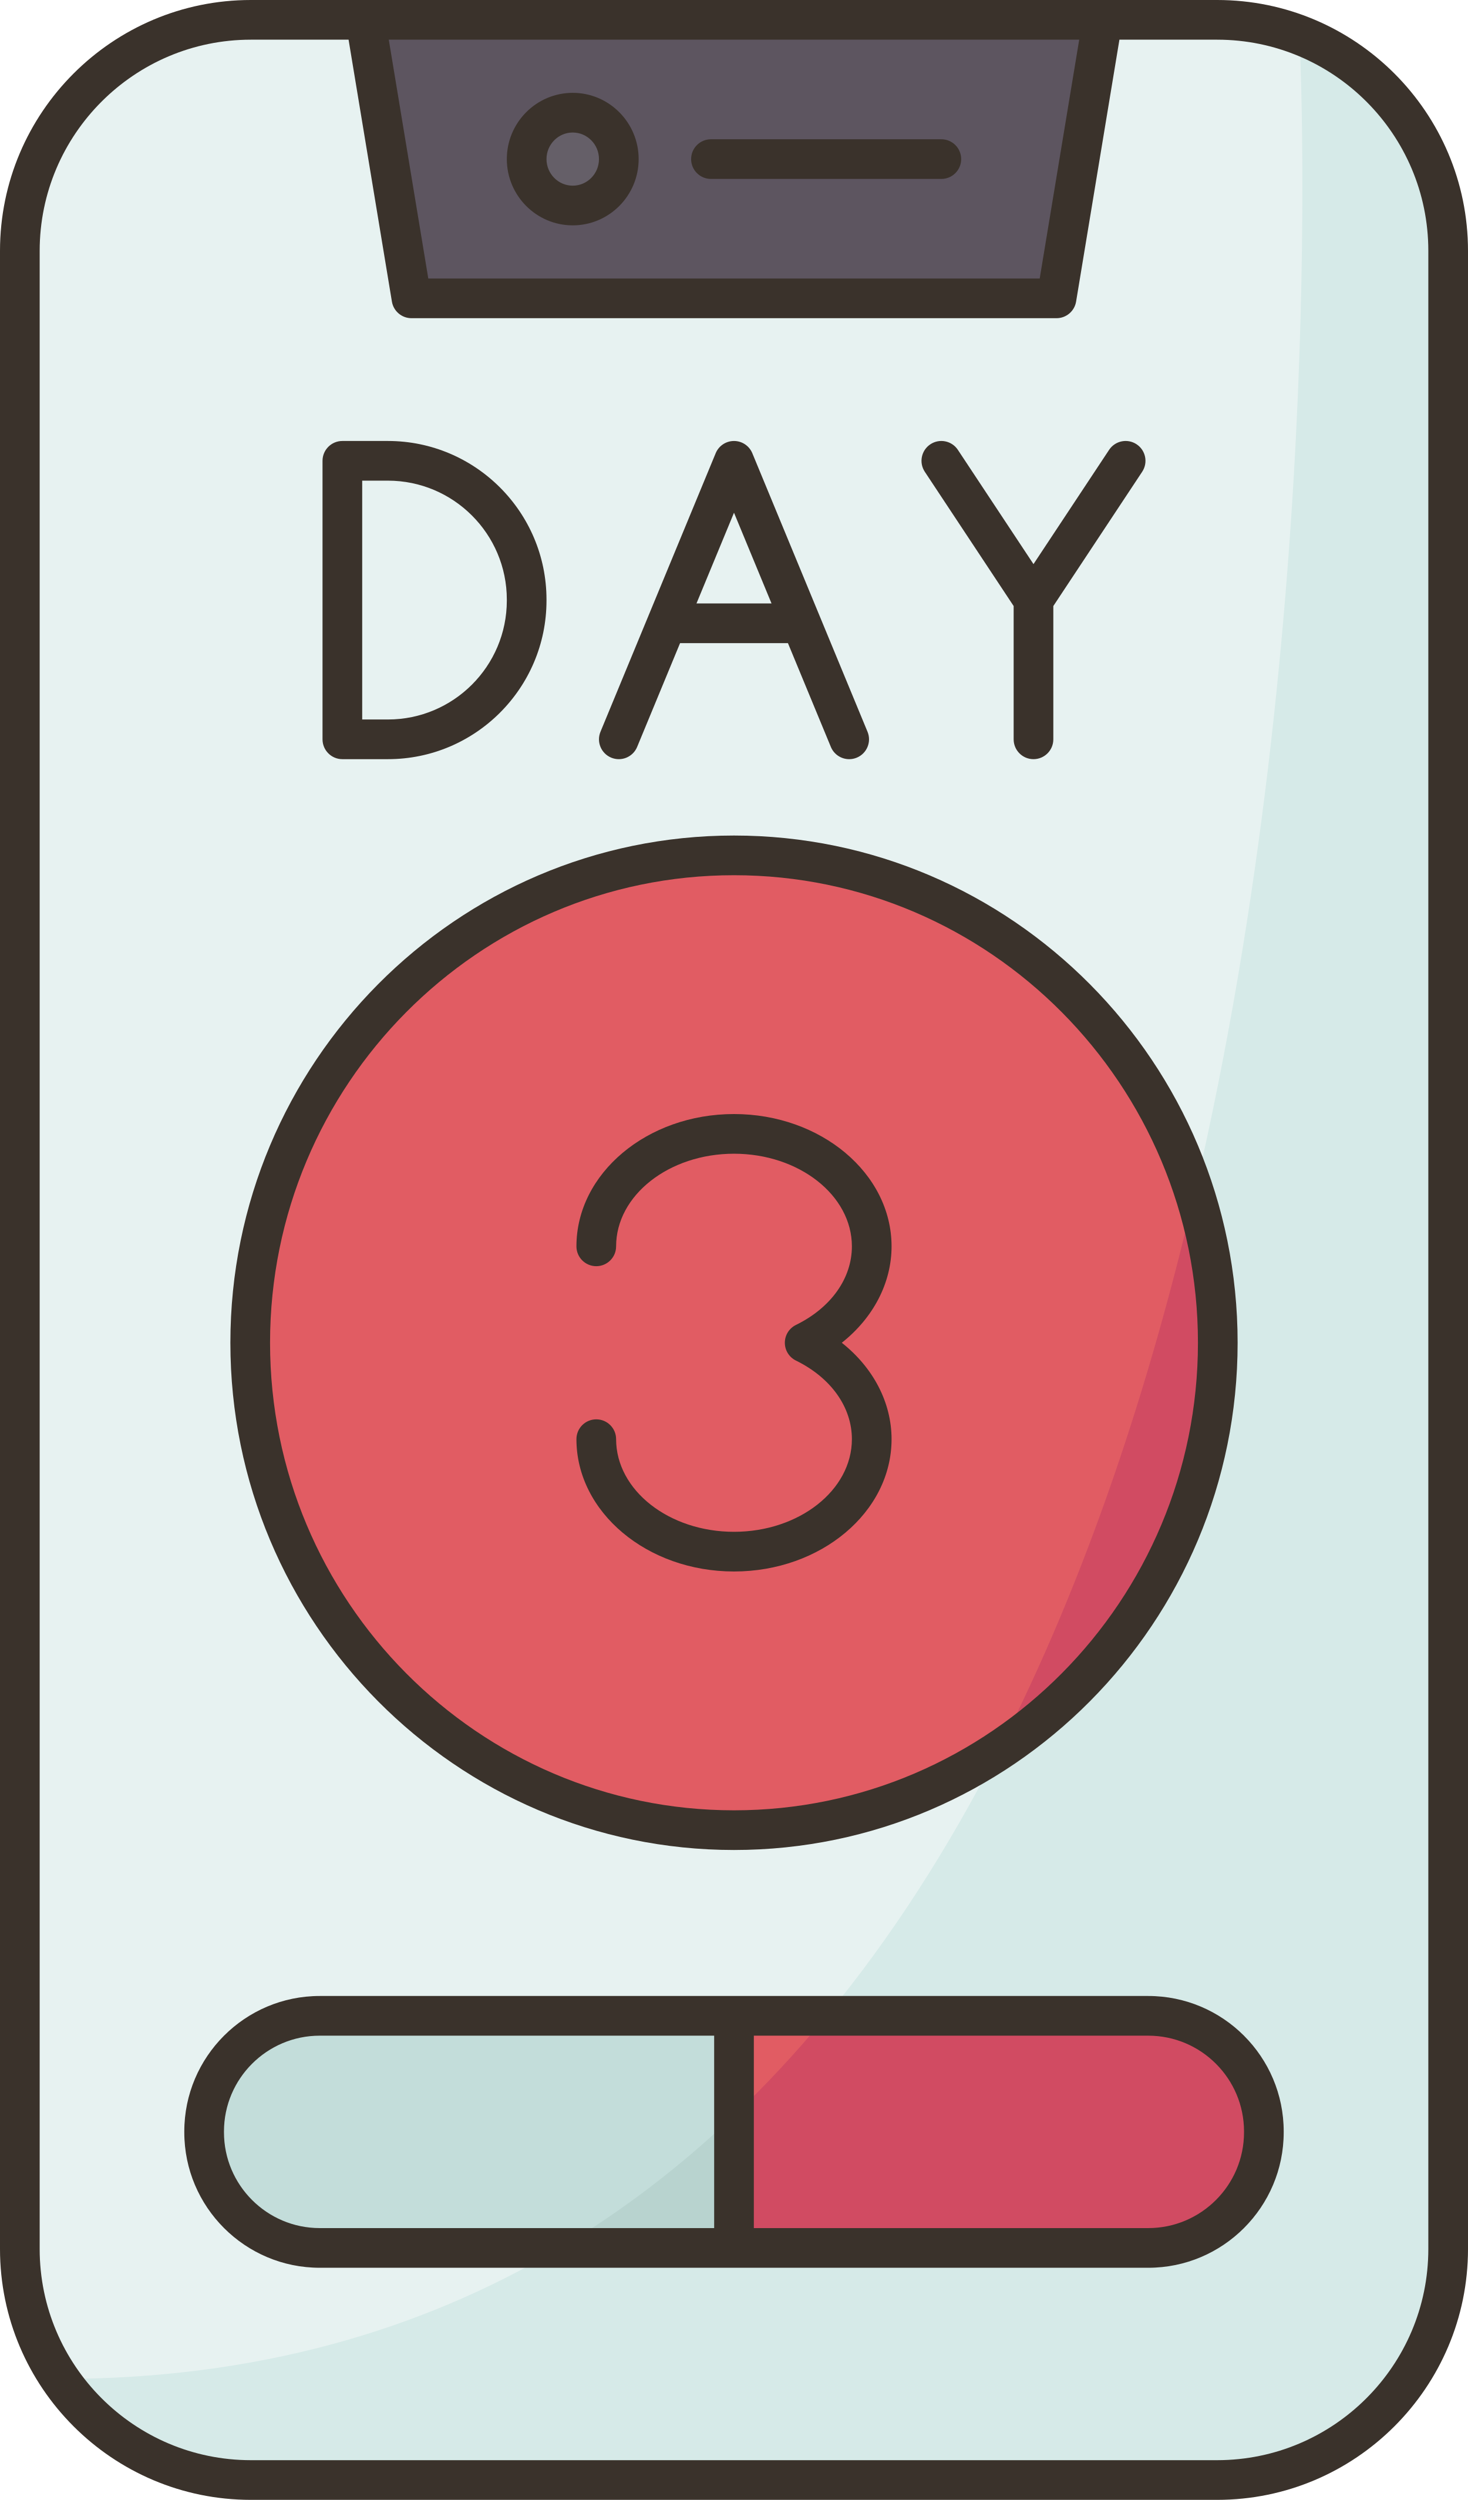 <svg xmlns="http://www.w3.org/2000/svg" enable-background="new 0 0 296 504" viewBox="0 0 296 504"><path fill="#e7f2f1" d="M245.42,4h-23.1l-30.245,37.43L94.58,46.916L73.68,4h-23.1C24.85,4,4,24.85,4,50.58v402.84
			C4,479.15,24.85,500,50.58,500h194.84c25.73,0,46.58-20.85,46.58-46.58V50.58C292,24.85,271.15,4,245.42,4z"/><path fill="#5d5560" d="M222.32,4l-9.29,56.15H82.97L73.68,4H222.32z"/><path fill="#655f68" d="M115.48,22.72c5.13,0,9.29,4.19,9.29,9.36c0,5.16-4.16,9.35-9.29,9.35c-5.13,0-9.29-4.19-9.29-9.35
			C106.19,26.91,110.35,22.72,115.48,22.72z"/><path fill="#e15c63" d="M254.84,429.73v0.17c0,12.87-10.44,23.31-23.31,23.31H148v-46.79h83.53
			C244.4,406.42,254.84,416.85,254.84,429.73z"/><path fill="#c3ddda" d="M148,406.42v46.79H64.47c-12.87,0-23.31-10.44-23.31-23.31v-0.17c0-12.88,10.44-23.31,23.31-23.31
			H148z"/><path fill="#e15c63" d="M148,172.45c53.87,0,97.55,44,97.55,98.27s-43.68,98.26-97.55,98.26s-97.55-43.99-97.55-98.26
			S94.13,172.45,148,172.45z"/><path fill="#d6eae8" d="M292,50.58v402.84c0,25.73-20.85,46.58-46.58,46.58H50.58c-16.02,0-30.14-8.08-38.52-20.38
			c39.49,0,72.8-9.73,100.88-26.41H148h83.53c12.87,0,23.31-10.44,23.31-23.31v-0.17c0-12.88-10.44-23.31-23.31-23.31h-64.87
			c13.27-16.06,24.72-34.08,34.58-53.36c26.68-17.53,44.31-47.86,44.31-82.34c0-10.52-1.64-20.65-4.69-30.15
			C268.21,123.36,262,7.05,262,7.05V7.04C279.54,13.72,292,30.69,292,50.58z"/><path fill="#b8d3cf" d="M148,426.5v26.71h-35.06C125.67,445.65,137.33,436.66,148,426.5z"/><path fill="#d14b62" d="M254.84 429.73v.17c0 12.87-10.44 23.31-23.31 23.31H148V426.5c6.59-6.26 12.8-12.98 18.66-20.08h64.87C244.4 406.42 254.84 416.85 254.84 429.73zM240.86 240.57c3.05 9.5 4.69 19.63 4.69 30.15 0 34.48-17.63 64.81-44.31 82.34C219.09 318.25 231.82 279.36 240.86 240.57z"/><path fill="#3a322b" d="M50.576,504h194.848C273.312,504,296,481.312,296,453.424V50.576C296,22.688,273.312,0,245.424,0
		H50.576C22.688,0,0,22.688,0,50.576v402.848C0,481.312,22.688,504,50.576,504z M217.607,8l-7.967,48.151H86.36L78.393,8H217.607z
		 M8,50.576C8,27.1,27.1,8,50.576,8h19.709l8.737,52.804c0.319,1.931,1.989,3.347,3.946,3.347h130.064
		c1.957,0,3.627-1.416,3.946-3.347L225.715,8h19.709C268.9,8,288,27.1,288,50.576v402.848C288,476.9,268.9,496,245.424,496H50.576
		C27.1,496,8,476.9,8,453.424V50.576z M64.472,457.208h167.056c15.06,0,27.311-12.252,27.311-27.312v-0.171
		c0-15.06-12.251-27.311-27.311-27.311H64.472c-15.06,0-27.311,12.251-27.311,27.311v0.171
		C37.161,444.956,49.413,457.208,64.472,457.208z M250.839,429.726v0.171c0,10.648-8.663,19.312-19.311,19.312H152v-38.793h79.528
		C242.176,410.415,250.839,419.078,250.839,429.726z M45.161,429.726c0-10.647,8.663-19.311,19.311-19.311H144v38.793H64.472
		c-10.648,0-19.311-8.663-19.311-19.312V429.726z M148,372.981c55.994,0,101.548-45.876,101.548-102.265
		S203.994,168.453,148,168.453S46.452,214.328,46.452,270.717S92.006,372.981,148,372.981z M148,176.453
		c51.583,0,93.548,42.287,93.548,94.264S199.583,364.981,148,364.981s-93.548-42.287-93.548-94.265S96.417,176.453,148,176.453z
		 M69.032,153.057h9.188c17.63,0,31.973-14.343,31.973-31.973v-0.205c0-17.63-14.343-31.973-31.973-31.973h-9.188
		c-2.209,0-4,1.791-4,4v56.151C65.032,151.266,66.823,153.057,69.032,153.057z M73.032,96.906h5.188
		c13.219,0,23.973,10.754,23.973,23.973v0.205c0,13.219-10.754,23.973-23.973,23.973h-5.188V96.906z M123.246,152.753
		c2.041,0.845,4.38-0.126,5.225-2.167l8.655-20.925h21.748l8.655,20.925c0.638,1.542,2.127,2.472,3.698,2.472
		c0.509,0,1.027-0.098,1.527-0.305c2.042-0.844,3.012-3.184,2.167-5.225l-9.684-23.413c-0.003-0.007-0.006-0.014-0.009-0.021
		l-13.533-32.717c-0.619-1.496-2.078-2.471-3.696-2.471s-3.078,0.976-3.696,2.471l-13.533,32.717
		c-0.003,0.007-0.006,0.013-0.008,0.02l-9.684,23.413C120.234,149.569,121.204,151.909,123.246,152.753z M148,103.371l7.565,18.289
		h-15.13L148,103.371z M186.471,95.113c-1.219-1.842-0.714-4.324,1.128-5.543c1.843-1.219,4.324-0.714,5.543,1.128l15.245,23.035
		l15.245-23.035c1.219-1.842,3.701-2.348,5.543-1.128c1.842,1.219,2.347,3.701,1.128,5.543l-17.916,27.071v26.872
		c0,2.209-1.791,4-4,4s-4-1.791-4-4v-26.872L186.471,95.113z M115.484,45.434c7.329,0,13.291-5.993,13.291-13.358
		c0-7.366-5.962-13.359-13.291-13.359s-13.291,5.993-13.291,13.359C102.193,39.441,108.155,45.434,115.484,45.434z M115.484,26.717
		c2.917,0,5.291,2.404,5.291,5.359c0,2.955-2.374,5.358-5.291,5.358s-5.291-2.404-5.291-5.358
		C110.193,29.121,112.567,26.717,115.484,26.717z M139.355,32.076c0-2.209,1.791-4,4-4h46.452c2.209,0,4,1.791,4,4s-1.791,4-4,4
		h-46.452C141.146,36.076,139.355,34.285,139.355,32.076z M171.771,290.154c0-6.461-4.217-12.384-11.281-15.846
		c-1.371-0.672-2.24-2.065-2.24-3.592c0-1.527,0.869-2.921,2.24-3.592c7.063-3.461,11.281-9.384,11.281-15.845
		c0-10.298-10.664-18.676-23.771-18.676s-23.771,8.378-23.771,18.676c0,2.209-1.791,4-4,4s-4-1.791-4-4
		c0-14.709,14.252-26.676,31.771-26.676s31.771,11.967,31.771,26.676c0,7.416-3.727,14.451-10.036,19.437
		c6.31,4.986,10.036,12.021,10.036,19.438c0,14.709-14.252,26.676-31.771,26.676s-31.771-11.967-31.771-26.676c0-2.209,1.791-4,4-4
		s4,1.791,4,4c0,10.298,10.664,18.676,23.771,18.676S171.771,300.452,171.771,290.154z"/></svg>